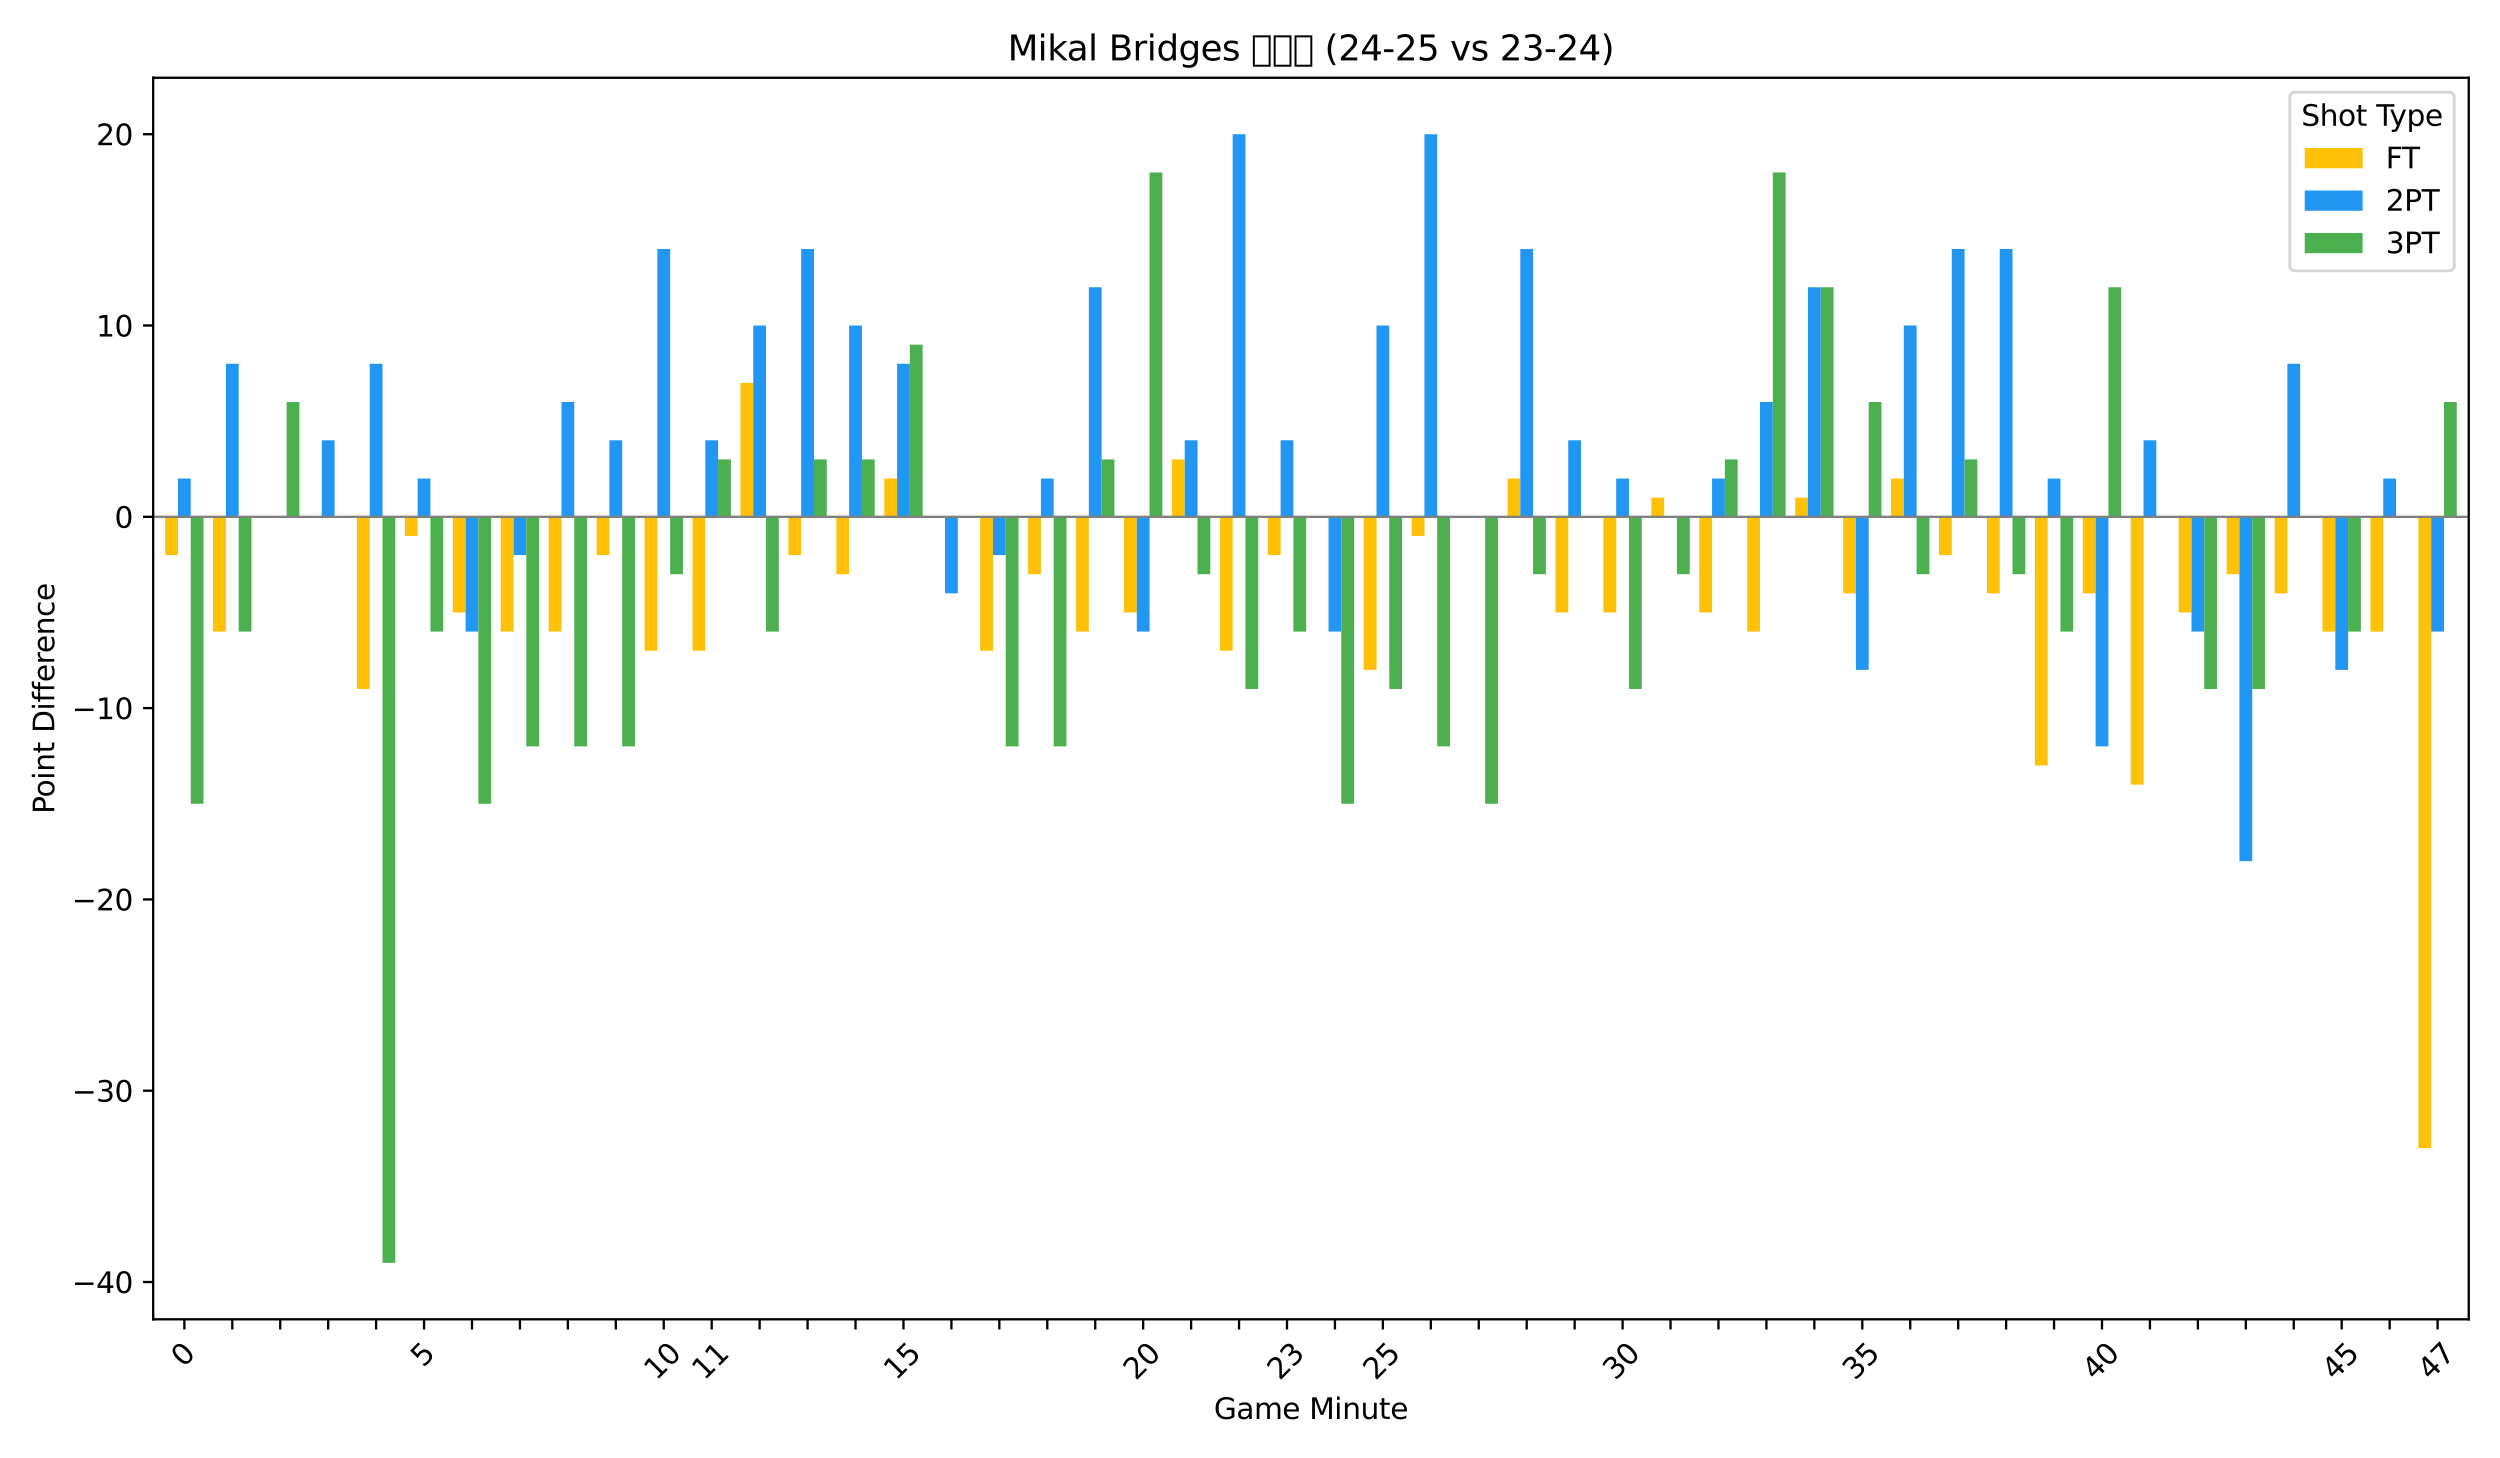 <?xml version="1.0" encoding="utf-8" standalone="no"?>
<!DOCTYPE svg PUBLIC "-//W3C//DTD SVG 1.1//EN"
  "http://www.w3.org/Graphics/SVG/1.1/DTD/svg11.dtd">
<svg xmlns:xlink="http://www.w3.org/1999/xlink" width="864pt" height="504pt" viewBox="0 0 864 504" xmlns="http://www.w3.org/2000/svg" version="1.1">
 <defs>
  <style type="text/css">*{stroke-linejoin: round; stroke-linecap: butt}</style>
 </defs>
 <g id="figure_1">
  <g id="patch_1">
   <path d="M 0 504 
L 864 504 
L 864 0 
L 0 0 
z
" style="fill: #ffffff"/>
  </g>
  <g id="axes_1">
   <g id="patch_2">
    <path d="M 52.94 455.956 
L 853.2 455.956 
L 853.2 26.88 
L 52.94 26.88 
z
" style="fill: #ffffff"/>
   </g>
   <g id="patch_3">
    <path d="M 57.082 178.61 
L 61.5 178.61 
L 61.5 191.833 
L 57.082 191.833 
z
" clip-path="url(#pa7139ef6fd)" style="fill: #ffc107"/>
   </g>
   <g id="patch_4">
    <path d="M 73.651 178.61 
L 78.069 178.61 
L 78.069 218.278 
L 73.651 218.278 
z
" clip-path="url(#pa7139ef6fd)" style="fill: #ffc107"/>
   </g>
   <g id="patch_5">
    <path d="M 90.219 178.61 
L 94.637 178.61 
L 94.637 178.61 
L 90.219 178.61 
z
" clip-path="url(#pa7139ef6fd)" style="fill: #ffc107"/>
   </g>
   <g id="patch_6">
    <path d="M 106.788 178.61 
L 111.206 178.61 
L 111.206 178.61 
L 106.788 178.61 
z
" clip-path="url(#pa7139ef6fd)" style="fill: #ffc107"/>
   </g>
   <g id="patch_7">
    <path d="M 123.356 178.61 
L 127.775 178.61 
L 127.775 238.112 
L 123.356 238.112 
z
" clip-path="url(#pa7139ef6fd)" style="fill: #ffc107"/>
   </g>
   <g id="patch_8">
    <path d="M 139.925 178.61 
L 144.343 178.61 
L 144.343 185.221 
L 139.925 185.221 
z
" clip-path="url(#pa7139ef6fd)" style="fill: #ffc107"/>
   </g>
   <g id="patch_9">
    <path d="M 156.493 178.61 
L 160.912 178.61 
L 160.912 211.667 
L 156.493 211.667 
z
" clip-path="url(#pa7139ef6fd)" style="fill: #ffc107"/>
   </g>
   <g id="patch_10">
    <path d="M 173.062 178.61 
L 177.48 178.61 
L 177.48 218.278 
L 173.062 218.278 
z
" clip-path="url(#pa7139ef6fd)" style="fill: #ffc107"/>
   </g>
   <g id="patch_11">
    <path d="M 189.63 178.61 
L 194.049 178.61 
L 194.049 218.278 
L 189.63 218.278 
z
" clip-path="url(#pa7139ef6fd)" style="fill: #ffc107"/>
   </g>
   <g id="patch_12">
    <path d="M 206.199 178.61 
L 210.617 178.61 
L 210.617 191.833 
L 206.199 191.833 
z
" clip-path="url(#pa7139ef6fd)" style="fill: #ffc107"/>
   </g>
   <g id="patch_13">
    <path d="M 222.767 178.61 
L 227.186 178.61 
L 227.186 224.889 
L 222.767 224.889 
z
" clip-path="url(#pa7139ef6fd)" style="fill: #ffc107"/>
   </g>
   <g id="patch_14">
    <path d="M 239.336 178.61 
L 243.754 178.61 
L 243.754 224.889 
L 239.336 224.889 
z
" clip-path="url(#pa7139ef6fd)" style="fill: #ffc107"/>
   </g>
   <g id="patch_15">
    <path d="M 255.904 178.61 
L 260.323 178.61 
L 260.323 132.331 
L 255.904 132.331 
z
" clip-path="url(#pa7139ef6fd)" style="fill: #ffc107"/>
   </g>
   <g id="patch_16">
    <path d="M 272.473 178.61 
L 276.891 178.61 
L 276.891 191.833 
L 272.473 191.833 
z
" clip-path="url(#pa7139ef6fd)" style="fill: #ffc107"/>
   </g>
   <g id="patch_17">
    <path d="M 289.042 178.61 
L 293.46 178.61 
L 293.46 198.444 
L 289.042 198.444 
z
" clip-path="url(#pa7139ef6fd)" style="fill: #ffc107"/>
   </g>
   <g id="patch_18">
    <path d="M 305.61 178.61 
L 310.028 178.61 
L 310.028 165.387 
L 305.61 165.387 
z
" clip-path="url(#pa7139ef6fd)" style="fill: #ffc107"/>
   </g>
   <g id="patch_19">
    <path d="M 322.179 178.61 
L 326.597 178.61 
L 326.597 178.61 
L 322.179 178.61 
z
" clip-path="url(#pa7139ef6fd)" style="fill: #ffc107"/>
   </g>
   <g id="patch_20">
    <path d="M 338.747 178.61 
L 343.165 178.61 
L 343.165 224.889 
L 338.747 224.889 
z
" clip-path="url(#pa7139ef6fd)" style="fill: #ffc107"/>
   </g>
   <g id="patch_21">
    <path d="M 355.316 178.61 
L 359.734 178.61 
L 359.734 198.444 
L 355.316 198.444 
z
" clip-path="url(#pa7139ef6fd)" style="fill: #ffc107"/>
   </g>
   <g id="patch_22">
    <path d="M 371.884 178.61 
L 376.302 178.61 
L 376.302 218.278 
L 371.884 218.278 
z
" clip-path="url(#pa7139ef6fd)" style="fill: #ffc107"/>
   </g>
   <g id="patch_23">
    <path d="M 388.453 178.61 
L 392.871 178.61 
L 392.871 211.667 
L 388.453 211.667 
z
" clip-path="url(#pa7139ef6fd)" style="fill: #ffc107"/>
   </g>
   <g id="patch_24">
    <path d="M 405.021 178.61 
L 409.44 178.61 
L 409.44 158.776 
L 405.021 158.776 
z
" clip-path="url(#pa7139ef6fd)" style="fill: #ffc107"/>
   </g>
   <g id="patch_25">
    <path d="M 421.59 178.61 
L 426.008 178.61 
L 426.008 224.889 
L 421.59 224.889 
z
" clip-path="url(#pa7139ef6fd)" style="fill: #ffc107"/>
   </g>
   <g id="patch_26">
    <path d="M 438.158 178.61 
L 442.577 178.61 
L 442.577 191.833 
L 438.158 191.833 
z
" clip-path="url(#pa7139ef6fd)" style="fill: #ffc107"/>
   </g>
   <g id="patch_27">
    <path d="M 454.727 178.61 
L 459.145 178.61 
L 459.145 178.61 
L 454.727 178.61 
z
" clip-path="url(#pa7139ef6fd)" style="fill: #ffc107"/>
   </g>
   <g id="patch_28">
    <path d="M 471.295 178.61 
L 475.714 178.61 
L 475.714 231.501 
L 471.295 231.501 
z
" clip-path="url(#pa7139ef6fd)" style="fill: #ffc107"/>
   </g>
   <g id="patch_29">
    <path d="M 487.864 178.61 
L 492.282 178.61 
L 492.282 185.221 
L 487.864 185.221 
z
" clip-path="url(#pa7139ef6fd)" style="fill: #ffc107"/>
   </g>
   <g id="patch_30">
    <path d="M 504.432 178.61 
L 508.851 178.61 
L 508.851 178.61 
L 504.432 178.61 
z
" clip-path="url(#pa7139ef6fd)" style="fill: #ffc107"/>
   </g>
   <g id="patch_31">
    <path d="M 521.001 178.61 
L 525.419 178.61 
L 525.419 165.387 
L 521.001 165.387 
z
" clip-path="url(#pa7139ef6fd)" style="fill: #ffc107"/>
   </g>
   <g id="patch_32">
    <path d="M 537.57 178.61 
L 541.988 178.61 
L 541.988 211.667 
L 537.57 211.667 
z
" clip-path="url(#pa7139ef6fd)" style="fill: #ffc107"/>
   </g>
   <g id="patch_33">
    <path d="M 554.138 178.61 
L 558.556 178.61 
L 558.556 211.667 
L 554.138 211.667 
z
" clip-path="url(#pa7139ef6fd)" style="fill: #ffc107"/>
   </g>
   <g id="patch_34">
    <path d="M 570.707 178.61 
L 575.125 178.61 
L 575.125 171.999 
L 570.707 171.999 
z
" clip-path="url(#pa7139ef6fd)" style="fill: #ffc107"/>
   </g>
   <g id="patch_35">
    <path d="M 587.275 178.61 
L 591.693 178.61 
L 591.693 211.667 
L 587.275 211.667 
z
" clip-path="url(#pa7139ef6fd)" style="fill: #ffc107"/>
   </g>
   <g id="patch_36">
    <path d="M 603.844 178.61 
L 608.262 178.61 
L 608.262 218.278 
L 603.844 218.278 
z
" clip-path="url(#pa7139ef6fd)" style="fill: #ffc107"/>
   </g>
   <g id="patch_37">
    <path d="M 620.412 178.61 
L 624.83 178.61 
L 624.83 171.999 
L 620.412 171.999 
z
" clip-path="url(#pa7139ef6fd)" style="fill: #ffc107"/>
   </g>
   <g id="patch_38">
    <path d="M 636.981 178.61 
L 641.399 178.61 
L 641.399 205.055 
L 636.981 205.055 
z
" clip-path="url(#pa7139ef6fd)" style="fill: #ffc107"/>
   </g>
   <g id="patch_39">
    <path d="M 653.549 178.61 
L 657.967 178.61 
L 657.967 165.387 
L 653.549 165.387 
z
" clip-path="url(#pa7139ef6fd)" style="fill: #ffc107"/>
   </g>
   <g id="patch_40">
    <path d="M 670.118 178.61 
L 674.536 178.61 
L 674.536 191.833 
L 670.118 191.833 
z
" clip-path="url(#pa7139ef6fd)" style="fill: #ffc107"/>
   </g>
   <g id="patch_41">
    <path d="M 686.686 178.61 
L 691.105 178.61 
L 691.105 205.055 
L 686.686 205.055 
z
" clip-path="url(#pa7139ef6fd)" style="fill: #ffc107"/>
   </g>
   <g id="patch_42">
    <path d="M 703.255 178.61 
L 707.673 178.61 
L 707.673 264.557 
L 703.255 264.557 
z
" clip-path="url(#pa7139ef6fd)" style="fill: #ffc107"/>
   </g>
   <g id="patch_43">
    <path d="M 719.823 178.61 
L 724.242 178.61 
L 724.242 205.055 
L 719.823 205.055 
z
" clip-path="url(#pa7139ef6fd)" style="fill: #ffc107"/>
   </g>
   <g id="patch_44">
    <path d="M 736.392 178.61 
L 740.81 178.61 
L 740.81 271.169 
L 736.392 271.169 
z
" clip-path="url(#pa7139ef6fd)" style="fill: #ffc107"/>
   </g>
   <g id="patch_45">
    <path d="M 752.96 178.61 
L 757.379 178.61 
L 757.379 211.667 
L 752.96 211.667 
z
" clip-path="url(#pa7139ef6fd)" style="fill: #ffc107"/>
   </g>
   <g id="patch_46">
    <path d="M 769.529 178.61 
L 773.947 178.61 
L 773.947 198.444 
L 769.529 198.444 
z
" clip-path="url(#pa7139ef6fd)" style="fill: #ffc107"/>
   </g>
   <g id="patch_47">
    <path d="M 786.097 178.61 
L 790.516 178.61 
L 790.516 205.055 
L 786.097 205.055 
z
" clip-path="url(#pa7139ef6fd)" style="fill: #ffc107"/>
   </g>
   <g id="patch_48">
    <path d="M 802.666 178.61 
L 807.084 178.61 
L 807.084 218.278 
L 802.666 218.278 
z
" clip-path="url(#pa7139ef6fd)" style="fill: #ffc107"/>
   </g>
   <g id="patch_49">
    <path d="M 819.235 178.61 
L 823.653 178.61 
L 823.653 218.278 
L 819.235 218.278 
z
" clip-path="url(#pa7139ef6fd)" style="fill: #ffc107"/>
   </g>
   <g id="patch_50">
    <path d="M 835.803 178.61 
L 840.221 178.61 
L 840.221 396.784 
L 835.803 396.784 
z
" clip-path="url(#pa7139ef6fd)" style="fill: #ffc107"/>
   </g>
   <g id="patch_51">
    <path d="M 61.5 178.61 
L 65.919 178.61 
L 65.919 165.387 
L 61.5 165.387 
z
" clip-path="url(#pa7139ef6fd)" style="fill: #2196f3"/>
   </g>
   <g id="patch_52">
    <path d="M 78.069 178.61 
L 82.487 178.61 
L 82.487 125.719 
L 78.069 125.719 
z
" clip-path="url(#pa7139ef6fd)" style="fill: #2196f3"/>
   </g>
   <g id="patch_53">
    <path d="M 94.637 178.61 
L 99.056 178.61 
L 99.056 178.61 
L 94.637 178.61 
z
" clip-path="url(#pa7139ef6fd)" style="fill: #2196f3"/>
   </g>
   <g id="patch_54">
    <path d="M 111.206 178.61 
L 115.624 178.61 
L 115.624 152.165 
L 111.206 152.165 
z
" clip-path="url(#pa7139ef6fd)" style="fill: #2196f3"/>
   </g>
   <g id="patch_55">
    <path d="M 127.775 178.61 
L 132.193 178.61 
L 132.193 125.719 
L 127.775 125.719 
z
" clip-path="url(#pa7139ef6fd)" style="fill: #2196f3"/>
   </g>
   <g id="patch_56">
    <path d="M 144.343 178.61 
L 148.761 178.61 
L 148.761 165.387 
L 144.343 165.387 
z
" clip-path="url(#pa7139ef6fd)" style="fill: #2196f3"/>
   </g>
   <g id="patch_57">
    <path d="M 160.912 178.61 
L 165.33 178.61 
L 165.33 218.278 
L 160.912 218.278 
z
" clip-path="url(#pa7139ef6fd)" style="fill: #2196f3"/>
   </g>
   <g id="patch_58">
    <path d="M 177.48 178.61 
L 181.898 178.61 
L 181.898 191.833 
L 177.48 191.833 
z
" clip-path="url(#pa7139ef6fd)" style="fill: #2196f3"/>
   </g>
   <g id="patch_59">
    <path d="M 194.049 178.61 
L 198.467 178.61 
L 198.467 138.942 
L 194.049 138.942 
z
" clip-path="url(#pa7139ef6fd)" style="fill: #2196f3"/>
   </g>
   <g id="patch_60">
    <path d="M 210.617 178.61 
L 215.035 178.61 
L 215.035 152.165 
L 210.617 152.165 
z
" clip-path="url(#pa7139ef6fd)" style="fill: #2196f3"/>
   </g>
   <g id="patch_61">
    <path d="M 227.186 178.61 
L 231.604 178.61 
L 231.604 86.051 
L 227.186 86.051 
z
" clip-path="url(#pa7139ef6fd)" style="fill: #2196f3"/>
   </g>
   <g id="patch_62">
    <path d="M 243.754 178.61 
L 248.173 178.61 
L 248.173 152.165 
L 243.754 152.165 
z
" clip-path="url(#pa7139ef6fd)" style="fill: #2196f3"/>
   </g>
   <g id="patch_63">
    <path d="M 260.323 178.61 
L 264.741 178.61 
L 264.741 112.497 
L 260.323 112.497 
z
" clip-path="url(#pa7139ef6fd)" style="fill: #2196f3"/>
   </g>
   <g id="patch_64">
    <path d="M 276.891 178.61 
L 281.31 178.61 
L 281.31 86.051 
L 276.891 86.051 
z
" clip-path="url(#pa7139ef6fd)" style="fill: #2196f3"/>
   </g>
   <g id="patch_65">
    <path d="M 293.46 178.61 
L 297.878 178.61 
L 297.878 112.497 
L 293.46 112.497 
z
" clip-path="url(#pa7139ef6fd)" style="fill: #2196f3"/>
   </g>
   <g id="patch_66">
    <path d="M 310.028 178.61 
L 314.447 178.61 
L 314.447 125.719 
L 310.028 125.719 
z
" clip-path="url(#pa7139ef6fd)" style="fill: #2196f3"/>
   </g>
   <g id="patch_67">
    <path d="M 326.597 178.61 
L 331.015 178.61 
L 331.015 205.055 
L 326.597 205.055 
z
" clip-path="url(#pa7139ef6fd)" style="fill: #2196f3"/>
   </g>
   <g id="patch_68">
    <path d="M 343.165 178.61 
L 347.584 178.61 
L 347.584 191.833 
L 343.165 191.833 
z
" clip-path="url(#pa7139ef6fd)" style="fill: #2196f3"/>
   </g>
   <g id="patch_69">
    <path d="M 359.734 178.61 
L 364.152 178.61 
L 364.152 165.387 
L 359.734 165.387 
z
" clip-path="url(#pa7139ef6fd)" style="fill: #2196f3"/>
   </g>
   <g id="patch_70">
    <path d="M 376.302 178.61 
L 380.721 178.61 
L 380.721 99.274 
L 376.302 99.274 
z
" clip-path="url(#pa7139ef6fd)" style="fill: #2196f3"/>
   </g>
   <g id="patch_71">
    <path d="M 392.871 178.61 
L 397.289 178.61 
L 397.289 218.278 
L 392.871 218.278 
z
" clip-path="url(#pa7139ef6fd)" style="fill: #2196f3"/>
   </g>
   <g id="patch_72">
    <path d="M 409.44 178.61 
L 413.858 178.61 
L 413.858 152.165 
L 409.44 152.165 
z
" clip-path="url(#pa7139ef6fd)" style="fill: #2196f3"/>
   </g>
   <g id="patch_73">
    <path d="M 426.008 178.61 
L 430.426 178.61 
L 430.426 46.383 
L 426.008 46.383 
z
" clip-path="url(#pa7139ef6fd)" style="fill: #2196f3"/>
   </g>
   <g id="patch_74">
    <path d="M 442.577 178.61 
L 446.995 178.61 
L 446.995 152.165 
L 442.577 152.165 
z
" clip-path="url(#pa7139ef6fd)" style="fill: #2196f3"/>
   </g>
   <g id="patch_75">
    <path d="M 459.145 178.61 
L 463.563 178.61 
L 463.563 218.278 
L 459.145 218.278 
z
" clip-path="url(#pa7139ef6fd)" style="fill: #2196f3"/>
   </g>
   <g id="patch_76">
    <path d="M 475.714 178.61 
L 480.132 178.61 
L 480.132 112.497 
L 475.714 112.497 
z
" clip-path="url(#pa7139ef6fd)" style="fill: #2196f3"/>
   </g>
   <g id="patch_77">
    <path d="M 492.282 178.61 
L 496.7 178.61 
L 496.7 46.383 
L 492.282 46.383 
z
" clip-path="url(#pa7139ef6fd)" style="fill: #2196f3"/>
   </g>
   <g id="patch_78">
    <path d="M 508.851 178.61 
L 513.269 178.61 
L 513.269 178.61 
L 508.851 178.61 
z
" clip-path="url(#pa7139ef6fd)" style="fill: #2196f3"/>
   </g>
   <g id="patch_79">
    <path d="M 525.419 178.61 
L 529.838 178.61 
L 529.838 86.051 
L 525.419 86.051 
z
" clip-path="url(#pa7139ef6fd)" style="fill: #2196f3"/>
   </g>
   <g id="patch_80">
    <path d="M 541.988 178.61 
L 546.406 178.61 
L 546.406 152.165 
L 541.988 152.165 
z
" clip-path="url(#pa7139ef6fd)" style="fill: #2196f3"/>
   </g>
   <g id="patch_81">
    <path d="M 558.556 178.61 
L 562.975 178.61 
L 562.975 165.387 
L 558.556 165.387 
z
" clip-path="url(#pa7139ef6fd)" style="fill: #2196f3"/>
   </g>
   <g id="patch_82">
    <path d="M 575.125 178.61 
L 579.543 178.61 
L 579.543 178.61 
L 575.125 178.61 
z
" clip-path="url(#pa7139ef6fd)" style="fill: #2196f3"/>
   </g>
   <g id="patch_83">
    <path d="M 591.693 178.61 
L 596.112 178.61 
L 596.112 165.387 
L 591.693 165.387 
z
" clip-path="url(#pa7139ef6fd)" style="fill: #2196f3"/>
   </g>
   <g id="patch_84">
    <path d="M 608.262 178.61 
L 612.68 178.61 
L 612.68 138.942 
L 608.262 138.942 
z
" clip-path="url(#pa7139ef6fd)" style="fill: #2196f3"/>
   </g>
   <g id="patch_85">
    <path d="M 624.83 178.61 
L 629.249 178.61 
L 629.249 99.274 
L 624.83 99.274 
z
" clip-path="url(#pa7139ef6fd)" style="fill: #2196f3"/>
   </g>
   <g id="patch_86">
    <path d="M 641.399 178.61 
L 645.817 178.61 
L 645.817 231.501 
L 641.399 231.501 
z
" clip-path="url(#pa7139ef6fd)" style="fill: #2196f3"/>
   </g>
   <g id="patch_87">
    <path d="M 657.967 178.61 
L 662.386 178.61 
L 662.386 112.497 
L 657.967 112.497 
z
" clip-path="url(#pa7139ef6fd)" style="fill: #2196f3"/>
   </g>
   <g id="patch_88">
    <path d="M 674.536 178.61 
L 678.954 178.61 
L 678.954 86.051 
L 674.536 86.051 
z
" clip-path="url(#pa7139ef6fd)" style="fill: #2196f3"/>
   </g>
   <g id="patch_89">
    <path d="M 691.105 178.61 
L 695.523 178.61 
L 695.523 86.051 
L 691.105 86.051 
z
" clip-path="url(#pa7139ef6fd)" style="fill: #2196f3"/>
   </g>
   <g id="patch_90">
    <path d="M 707.673 178.61 
L 712.091 178.61 
L 712.091 165.387 
L 707.673 165.387 
z
" clip-path="url(#pa7139ef6fd)" style="fill: #2196f3"/>
   </g>
   <g id="patch_91">
    <path d="M 724.242 178.61 
L 728.66 178.61 
L 728.66 257.946 
L 724.242 257.946 
z
" clip-path="url(#pa7139ef6fd)" style="fill: #2196f3"/>
   </g>
   <g id="patch_92">
    <path d="M 740.81 178.61 
L 745.228 178.61 
L 745.228 152.165 
L 740.81 152.165 
z
" clip-path="url(#pa7139ef6fd)" style="fill: #2196f3"/>
   </g>
   <g id="patch_93">
    <path d="M 757.379 178.61 
L 761.797 178.61 
L 761.797 218.278 
L 757.379 218.278 
z
" clip-path="url(#pa7139ef6fd)" style="fill: #2196f3"/>
   </g>
   <g id="patch_94">
    <path d="M 773.947 178.61 
L 778.365 178.61 
L 778.365 297.614 
L 773.947 297.614 
z
" clip-path="url(#pa7139ef6fd)" style="fill: #2196f3"/>
   </g>
   <g id="patch_95">
    <path d="M 790.516 178.61 
L 794.934 178.61 
L 794.934 125.719 
L 790.516 125.719 
z
" clip-path="url(#pa7139ef6fd)" style="fill: #2196f3"/>
   </g>
   <g id="patch_96">
    <path d="M 807.084 178.61 
L 811.503 178.61 
L 811.503 231.501 
L 807.084 231.501 
z
" clip-path="url(#pa7139ef6fd)" style="fill: #2196f3"/>
   </g>
   <g id="patch_97">
    <path d="M 823.653 178.61 
L 828.071 178.61 
L 828.071 165.387 
L 823.653 165.387 
z
" clip-path="url(#pa7139ef6fd)" style="fill: #2196f3"/>
   </g>
   <g id="patch_98">
    <path d="M 840.221 178.61 
L 844.64 178.61 
L 844.64 218.278 
L 840.221 218.278 
z
" clip-path="url(#pa7139ef6fd)" style="fill: #2196f3"/>
   </g>
   <g id="patch_99">
    <path d="M 65.919 178.61 
L 70.337 178.61 
L 70.337 277.78 
L 65.919 277.78 
z
" clip-path="url(#pa7139ef6fd)" style="fill: #4caf50"/>
   </g>
   <g id="patch_100">
    <path d="M 82.487 178.61 
L 86.905 178.61 
L 86.905 218.278 
L 82.487 218.278 
z
" clip-path="url(#pa7139ef6fd)" style="fill: #4caf50"/>
   </g>
   <g id="patch_101">
    <path d="M 99.056 178.61 
L 103.474 178.61 
L 103.474 138.942 
L 99.056 138.942 
z
" clip-path="url(#pa7139ef6fd)" style="fill: #4caf50"/>
   </g>
   <g id="patch_102">
    <path d="M 115.624 178.61 
L 120.043 178.61 
L 120.043 178.61 
L 115.624 178.61 
z
" clip-path="url(#pa7139ef6fd)" style="fill: #4caf50"/>
   </g>
   <g id="patch_103">
    <path d="M 132.193 178.61 
L 136.611 178.61 
L 136.611 436.452 
L 132.193 436.452 
z
" clip-path="url(#pa7139ef6fd)" style="fill: #4caf50"/>
   </g>
   <g id="patch_104">
    <path d="M 148.761 178.61 
L 153.18 178.61 
L 153.18 218.278 
L 148.761 218.278 
z
" clip-path="url(#pa7139ef6fd)" style="fill: #4caf50"/>
   </g>
   <g id="patch_105">
    <path d="M 165.33 178.61 
L 169.748 178.61 
L 169.748 277.78 
L 165.33 277.78 
z
" clip-path="url(#pa7139ef6fd)" style="fill: #4caf50"/>
   </g>
   <g id="patch_106">
    <path d="M 181.898 178.61 
L 186.317 178.61 
L 186.317 257.946 
L 181.898 257.946 
z
" clip-path="url(#pa7139ef6fd)" style="fill: #4caf50"/>
   </g>
   <g id="patch_107">
    <path d="M 198.467 178.61 
L 202.885 178.61 
L 202.885 257.946 
L 198.467 257.946 
z
" clip-path="url(#pa7139ef6fd)" style="fill: #4caf50"/>
   </g>
   <g id="patch_108">
    <path d="M 215.035 178.61 
L 219.454 178.61 
L 219.454 257.946 
L 215.035 257.946 
z
" clip-path="url(#pa7139ef6fd)" style="fill: #4caf50"/>
   </g>
   <g id="patch_109">
    <path d="M 231.604 178.61 
L 236.022 178.61 
L 236.022 198.444 
L 231.604 198.444 
z
" clip-path="url(#pa7139ef6fd)" style="fill: #4caf50"/>
   </g>
   <g id="patch_110">
    <path d="M 248.173 178.61 
L 252.591 178.61 
L 252.591 158.776 
L 248.173 158.776 
z
" clip-path="url(#pa7139ef6fd)" style="fill: #4caf50"/>
   </g>
   <g id="patch_111">
    <path d="M 264.741 178.61 
L 269.159 178.61 
L 269.159 218.278 
L 264.741 218.278 
z
" clip-path="url(#pa7139ef6fd)" style="fill: #4caf50"/>
   </g>
   <g id="patch_112">
    <path d="M 281.31 178.61 
L 285.728 178.61 
L 285.728 158.776 
L 281.31 158.776 
z
" clip-path="url(#pa7139ef6fd)" style="fill: #4caf50"/>
   </g>
   <g id="patch_113">
    <path d="M 297.878 178.61 
L 302.296 178.61 
L 302.296 158.776 
L 297.878 158.776 
z
" clip-path="url(#pa7139ef6fd)" style="fill: #4caf50"/>
   </g>
   <g id="patch_114">
    <path d="M 314.447 178.61 
L 318.865 178.61 
L 318.865 119.108 
L 314.447 119.108 
z
" clip-path="url(#pa7139ef6fd)" style="fill: #4caf50"/>
   </g>
   <g id="patch_115">
    <path d="M 331.015 178.61 
L 335.433 178.61 
L 335.433 178.61 
L 331.015 178.61 
z
" clip-path="url(#pa7139ef6fd)" style="fill: #4caf50"/>
   </g>
   <g id="patch_116">
    <path d="M 347.584 178.61 
L 352.002 178.61 
L 352.002 257.946 
L 347.584 257.946 
z
" clip-path="url(#pa7139ef6fd)" style="fill: #4caf50"/>
   </g>
   <g id="patch_117">
    <path d="M 364.152 178.61 
L 368.57 178.61 
L 368.57 257.946 
L 364.152 257.946 
z
" clip-path="url(#pa7139ef6fd)" style="fill: #4caf50"/>
   </g>
   <g id="patch_118">
    <path d="M 380.721 178.61 
L 385.139 178.61 
L 385.139 158.776 
L 380.721 158.776 
z
" clip-path="url(#pa7139ef6fd)" style="fill: #4caf50"/>
   </g>
   <g id="patch_119">
    <path d="M 397.289 178.61 
L 401.708 178.61 
L 401.708 59.606 
L 397.289 59.606 
z
" clip-path="url(#pa7139ef6fd)" style="fill: #4caf50"/>
   </g>
   <g id="patch_120">
    <path d="M 413.858 178.61 
L 418.276 178.61 
L 418.276 198.444 
L 413.858 198.444 
z
" clip-path="url(#pa7139ef6fd)" style="fill: #4caf50"/>
   </g>
   <g id="patch_121">
    <path d="M 430.426 178.61 
L 434.845 178.61 
L 434.845 238.112 
L 430.426 238.112 
z
" clip-path="url(#pa7139ef6fd)" style="fill: #4caf50"/>
   </g>
   <g id="patch_122">
    <path d="M 446.995 178.61 
L 451.413 178.61 
L 451.413 218.278 
L 446.995 218.278 
z
" clip-path="url(#pa7139ef6fd)" style="fill: #4caf50"/>
   </g>
   <g id="patch_123">
    <path d="M 463.563 178.61 
L 467.982 178.61 
L 467.982 277.78 
L 463.563 277.78 
z
" clip-path="url(#pa7139ef6fd)" style="fill: #4caf50"/>
   </g>
   <g id="patch_124">
    <path d="M 480.132 178.61 
L 484.55 178.61 
L 484.55 238.112 
L 480.132 238.112 
z
" clip-path="url(#pa7139ef6fd)" style="fill: #4caf50"/>
   </g>
   <g id="patch_125">
    <path d="M 496.7 178.61 
L 501.119 178.61 
L 501.119 257.946 
L 496.7 257.946 
z
" clip-path="url(#pa7139ef6fd)" style="fill: #4caf50"/>
   </g>
   <g id="patch_126">
    <path d="M 513.269 178.61 
L 517.687 178.61 
L 517.687 277.78 
L 513.269 277.78 
z
" clip-path="url(#pa7139ef6fd)" style="fill: #4caf50"/>
   </g>
   <g id="patch_127">
    <path d="M 529.838 178.61 
L 534.256 178.61 
L 534.256 198.444 
L 529.838 198.444 
z
" clip-path="url(#pa7139ef6fd)" style="fill: #4caf50"/>
   </g>
   <g id="patch_128">
    <path d="M 546.406 178.61 
L 550.824 178.61 
L 550.824 178.61 
L 546.406 178.61 
z
" clip-path="url(#pa7139ef6fd)" style="fill: #4caf50"/>
   </g>
   <g id="patch_129">
    <path d="M 562.975 178.61 
L 567.393 178.61 
L 567.393 238.112 
L 562.975 238.112 
z
" clip-path="url(#pa7139ef6fd)" style="fill: #4caf50"/>
   </g>
   <g id="patch_130">
    <path d="M 579.543 178.61 
L 583.961 178.61 
L 583.961 198.444 
L 579.543 198.444 
z
" clip-path="url(#pa7139ef6fd)" style="fill: #4caf50"/>
   </g>
   <g id="patch_131">
    <path d="M 596.112 178.61 
L 600.53 178.61 
L 600.53 158.776 
L 596.112 158.776 
z
" clip-path="url(#pa7139ef6fd)" style="fill: #4caf50"/>
   </g>
   <g id="patch_132">
    <path d="M 612.68 178.61 
L 617.098 178.61 
L 617.098 59.606 
L 612.68 59.606 
z
" clip-path="url(#pa7139ef6fd)" style="fill: #4caf50"/>
   </g>
   <g id="patch_133">
    <path d="M 629.249 178.61 
L 633.667 178.61 
L 633.667 99.274 
L 629.249 99.274 
z
" clip-path="url(#pa7139ef6fd)" style="fill: #4caf50"/>
   </g>
   <g id="patch_134">
    <path d="M 645.817 178.61 
L 650.236 178.61 
L 650.236 138.942 
L 645.817 138.942 
z
" clip-path="url(#pa7139ef6fd)" style="fill: #4caf50"/>
   </g>
   <g id="patch_135">
    <path d="M 662.386 178.61 
L 666.804 178.61 
L 666.804 198.444 
L 662.386 198.444 
z
" clip-path="url(#pa7139ef6fd)" style="fill: #4caf50"/>
   </g>
   <g id="patch_136">
    <path d="M 678.954 178.61 
L 683.373 178.61 
L 683.373 158.776 
L 678.954 158.776 
z
" clip-path="url(#pa7139ef6fd)" style="fill: #4caf50"/>
   </g>
   <g id="patch_137">
    <path d="M 695.523 178.61 
L 699.941 178.61 
L 699.941 198.444 
L 695.523 198.444 
z
" clip-path="url(#pa7139ef6fd)" style="fill: #4caf50"/>
   </g>
   <g id="patch_138">
    <path d="M 712.091 178.61 
L 716.51 178.61 
L 716.51 218.278 
L 712.091 218.278 
z
" clip-path="url(#pa7139ef6fd)" style="fill: #4caf50"/>
   </g>
   <g id="patch_139">
    <path d="M 728.66 178.61 
L 733.078 178.61 
L 733.078 99.274 
L 728.66 99.274 
z
" clip-path="url(#pa7139ef6fd)" style="fill: #4caf50"/>
   </g>
   <g id="patch_140">
    <path d="M 745.228 178.61 
L 749.647 178.61 
L 749.647 178.61 
L 745.228 178.61 
z
" clip-path="url(#pa7139ef6fd)" style="fill: #4caf50"/>
   </g>
   <g id="patch_141">
    <path d="M 761.797 178.61 
L 766.215 178.61 
L 766.215 238.112 
L 761.797 238.112 
z
" clip-path="url(#pa7139ef6fd)" style="fill: #4caf50"/>
   </g>
   <g id="patch_142">
    <path d="M 778.365 178.61 
L 782.784 178.61 
L 782.784 238.112 
L 778.365 238.112 
z
" clip-path="url(#pa7139ef6fd)" style="fill: #4caf50"/>
   </g>
   <g id="patch_143">
    <path d="M 794.934 178.61 
L 799.352 178.61 
L 799.352 178.61 
L 794.934 178.61 
z
" clip-path="url(#pa7139ef6fd)" style="fill: #4caf50"/>
   </g>
   <g id="patch_144">
    <path d="M 811.503 178.61 
L 815.921 178.61 
L 815.921 218.278 
L 811.503 218.278 
z
" clip-path="url(#pa7139ef6fd)" style="fill: #4caf50"/>
   </g>
   <g id="patch_145">
    <path d="M 828.071 178.61 
L 832.489 178.61 
L 832.489 178.61 
L 828.071 178.61 
z
" clip-path="url(#pa7139ef6fd)" style="fill: #4caf50"/>
   </g>
   <g id="patch_146">
    <path d="M 844.64 178.61 
L 849.058 178.61 
L 849.058 138.942 
L 844.64 138.942 
z
" clip-path="url(#pa7139ef6fd)" style="fill: #4caf50"/>
   </g>
   <g id="matplotlib.axis_1">
    <g id="xtick_1">
     <g id="line2d_1">
      <defs>
       <path id="m1271620ae0" d="M 0 0 
L 0 3.5 
" style="stroke: #000000; stroke-width: 0.8"/>
      </defs>
      <g>
       <use xlink:href="#m1271620ae0" x="63.71" y="455.956" style="stroke: #000000; stroke-width: 0.8"/>
      </g>
     </g>
     <g id="text_1">
      <!-- 0 -->
      <g transform="translate(63.411 472.827) rotate(-45) scale(0.1 -0.1)">
       <defs>
        <path id="DejaVuSans-30" d="M 2034 4250 
Q 1547 4250 1301 3770 
Q 1056 3291 1056 2328 
Q 1056 1369 1301 889 
Q 1547 409 2034 409 
Q 2525 409 2770 889 
Q 3016 1369 3016 2328 
Q 3016 3291 2770 3770 
Q 2525 4250 2034 4250 
z
M 2034 4750 
Q 2819 4750 3233 4129 
Q 3647 3509 3647 2328 
Q 3647 1150 3233 529 
Q 2819 -91 2034 -91 
Q 1250 -91 836 529 
Q 422 1150 422 2328 
Q 422 3509 836 4129 
Q 1250 4750 2034 4750 
z
" transform="scale(0.016)"/>
       </defs>
       <use xlink:href="#DejaVuSans-30"/>
      </g>
     </g>
    </g>
    <g id="xtick_2">
     <g id="line2d_2">
      <g>
       <use xlink:href="#m1271620ae0" x="80.278" y="455.956" style="stroke: #000000; stroke-width: 0.8"/>
      </g>
     </g>
    </g>
    <g id="xtick_3">
     <g id="line2d_3">
      <g>
       <use xlink:href="#m1271620ae0" x="96.847" y="455.956" style="stroke: #000000; stroke-width: 0.8"/>
      </g>
     </g>
    </g>
    <g id="xtick_4">
     <g id="line2d_4">
      <g>
       <use xlink:href="#m1271620ae0" x="113.415" y="455.956" style="stroke: #000000; stroke-width: 0.8"/>
      </g>
     </g>
    </g>
    <g id="xtick_5">
     <g id="line2d_5">
      <g>
       <use xlink:href="#m1271620ae0" x="129.984" y="455.956" style="stroke: #000000; stroke-width: 0.8"/>
      </g>
     </g>
    </g>
    <g id="xtick_6">
     <g id="line2d_6">
      <g>
       <use xlink:href="#m1271620ae0" x="146.552" y="455.956" style="stroke: #000000; stroke-width: 0.8"/>
      </g>
     </g>
     <g id="text_2">
      <!-- 5 -->
      <g transform="translate(146.254 472.827) rotate(-45) scale(0.1 -0.1)">
       <defs>
        <path id="DejaVuSans-35" d="M 691 4666 
L 3169 4666 
L 3169 4134 
L 1269 4134 
L 1269 2991 
Q 1406 3038 1543 3061 
Q 1681 3084 1819 3084 
Q 2600 3084 3056 2656 
Q 3513 2228 3513 1497 
Q 3513 744 3044 326 
Q 2575 -91 1722 -91 
Q 1428 -91 1123 -41 
Q 819 9 494 109 
L 494 744 
Q 775 591 1075 516 
Q 1375 441 1709 441 
Q 2250 441 2565 725 
Q 2881 1009 2881 1497 
Q 2881 1984 2565 2268 
Q 2250 2553 1709 2553 
Q 1456 2553 1204 2497 
Q 953 2441 691 2322 
L 691 4666 
z
" transform="scale(0.016)"/>
       </defs>
       <use xlink:href="#DejaVuSans-35"/>
      </g>
     </g>
    </g>
    <g id="xtick_7">
     <g id="line2d_7">
      <g>
       <use xlink:href="#m1271620ae0" x="163.121" y="455.956" style="stroke: #000000; stroke-width: 0.8"/>
      </g>
     </g>
    </g>
    <g id="xtick_8">
     <g id="line2d_8">
      <g>
       <use xlink:href="#m1271620ae0" x="179.689" y="455.956" style="stroke: #000000; stroke-width: 0.8"/>
      </g>
     </g>
    </g>
    <g id="xtick_9">
     <g id="line2d_9">
      <g>
       <use xlink:href="#m1271620ae0" x="196.258" y="455.956" style="stroke: #000000; stroke-width: 0.8"/>
      </g>
     </g>
    </g>
    <g id="xtick_10">
     <g id="line2d_10">
      <g>
       <use xlink:href="#m1271620ae0" x="212.826" y="455.956" style="stroke: #000000; stroke-width: 0.8"/>
      </g>
     </g>
    </g>
    <g id="xtick_11">
     <g id="line2d_11">
      <g>
       <use xlink:href="#m1271620ae0" x="229.395" y="455.956" style="stroke: #000000; stroke-width: 0.8"/>
      </g>
     </g>
     <g id="text_3">
      <!-- 10 -->
      <g transform="translate(226.847 477.326) rotate(-45) scale(0.1 -0.1)">
       <defs>
        <path id="DejaVuSans-31" d="M 794 531 
L 1825 531 
L 1825 4091 
L 703 3866 
L 703 4441 
L 1819 4666 
L 2450 4666 
L 2450 531 
L 3481 531 
L 3481 0 
L 794 0 
L 794 531 
z
" transform="scale(0.016)"/>
       </defs>
       <use xlink:href="#DejaVuSans-31"/>
       <use xlink:href="#DejaVuSans-30" transform="translate(63.623 0)"/>
      </g>
     </g>
    </g>
    <g id="xtick_12">
     <g id="line2d_12">
      <g>
       <use xlink:href="#m1271620ae0" x="245.963" y="455.956" style="stroke: #000000; stroke-width: 0.8"/>
      </g>
     </g>
     <g id="text_4">
      <!-- 11 -->
      <g transform="translate(243.416 477.326) rotate(-45) scale(0.1 -0.1)">
       <use xlink:href="#DejaVuSans-31"/>
       <use xlink:href="#DejaVuSans-31" transform="translate(63.623 0)"/>
      </g>
     </g>
    </g>
    <g id="xtick_13">
     <g id="line2d_13">
      <g>
       <use xlink:href="#m1271620ae0" x="262.532" y="455.956" style="stroke: #000000; stroke-width: 0.8"/>
      </g>
     </g>
    </g>
    <g id="xtick_14">
     <g id="line2d_14">
      <g>
       <use xlink:href="#m1271620ae0" x="279.1" y="455.956" style="stroke: #000000; stroke-width: 0.8"/>
      </g>
     </g>
    </g>
    <g id="xtick_15">
     <g id="line2d_15">
      <g>
       <use xlink:href="#m1271620ae0" x="295.669" y="455.956" style="stroke: #000000; stroke-width: 0.8"/>
      </g>
     </g>
    </g>
    <g id="xtick_16">
     <g id="line2d_16">
      <g>
       <use xlink:href="#m1271620ae0" x="312.237" y="455.956" style="stroke: #000000; stroke-width: 0.8"/>
      </g>
     </g>
     <g id="text_5">
      <!-- 15 -->
      <g transform="translate(309.69 477.326) rotate(-45) scale(0.1 -0.1)">
       <use xlink:href="#DejaVuSans-31"/>
       <use xlink:href="#DejaVuSans-35" transform="translate(63.623 0)"/>
      </g>
     </g>
    </g>
    <g id="xtick_17">
     <g id="line2d_17">
      <g>
       <use xlink:href="#m1271620ae0" x="328.806" y="455.956" style="stroke: #000000; stroke-width: 0.8"/>
      </g>
     </g>
    </g>
    <g id="xtick_18">
     <g id="line2d_18">
      <g>
       <use xlink:href="#m1271620ae0" x="345.375" y="455.956" style="stroke: #000000; stroke-width: 0.8"/>
      </g>
     </g>
    </g>
    <g id="xtick_19">
     <g id="line2d_19">
      <g>
       <use xlink:href="#m1271620ae0" x="361.943" y="455.956" style="stroke: #000000; stroke-width: 0.8"/>
      </g>
     </g>
    </g>
    <g id="xtick_20">
     <g id="line2d_20">
      <g>
       <use xlink:href="#m1271620ae0" x="378.512" y="455.956" style="stroke: #000000; stroke-width: 0.8"/>
      </g>
     </g>
    </g>
    <g id="xtick_21">
     <g id="line2d_21">
      <g>
       <use xlink:href="#m1271620ae0" x="395.08" y="455.956" style="stroke: #000000; stroke-width: 0.8"/>
      </g>
     </g>
     <g id="text_6">
      <!-- 20 -->
      <g transform="translate(392.532 477.326) rotate(-45) scale(0.1 -0.1)">
       <defs>
        <path id="DejaVuSans-32" d="M 1228 531 
L 3431 531 
L 3431 0 
L 469 0 
L 469 531 
Q 828 903 1448 1529 
Q 2069 2156 2228 2338 
Q 2531 2678 2651 2914 
Q 2772 3150 2772 3378 
Q 2772 3750 2511 3984 
Q 2250 4219 1831 4219 
Q 1534 4219 1204 4116 
Q 875 4013 500 3803 
L 500 4441 
Q 881 4594 1212 4672 
Q 1544 4750 1819 4750 
Q 2544 4750 2975 4387 
Q 3406 4025 3406 3419 
Q 3406 3131 3298 2873 
Q 3191 2616 2906 2266 
Q 2828 2175 2409 1742 
Q 1991 1309 1228 531 
z
" transform="scale(0.016)"/>
       </defs>
       <use xlink:href="#DejaVuSans-32"/>
       <use xlink:href="#DejaVuSans-30" transform="translate(63.623 0)"/>
      </g>
     </g>
    </g>
    <g id="xtick_22">
     <g id="line2d_22">
      <g>
       <use xlink:href="#m1271620ae0" x="411.649" y="455.956" style="stroke: #000000; stroke-width: 0.8"/>
      </g>
     </g>
    </g>
    <g id="xtick_23">
     <g id="line2d_23">
      <g>
       <use xlink:href="#m1271620ae0" x="428.217" y="455.956" style="stroke: #000000; stroke-width: 0.8"/>
      </g>
     </g>
    </g>
    <g id="xtick_24">
     <g id="line2d_24">
      <g>
       <use xlink:href="#m1271620ae0" x="444.786" y="455.956" style="stroke: #000000; stroke-width: 0.8"/>
      </g>
     </g>
     <g id="text_7">
      <!-- 23 -->
      <g transform="translate(442.238 477.326) rotate(-45) scale(0.1 -0.1)">
       <defs>
        <path id="DejaVuSans-33" d="M 2597 2516 
Q 3050 2419 3304 2112 
Q 3559 1806 3559 1356 
Q 3559 666 3084 287 
Q 2609 -91 1734 -91 
Q 1441 -91 1130 -33 
Q 819 25 488 141 
L 488 750 
Q 750 597 1062 519 
Q 1375 441 1716 441 
Q 2309 441 2620 675 
Q 2931 909 2931 1356 
Q 2931 1769 2642 2001 
Q 2353 2234 1838 2234 
L 1294 2234 
L 1294 2753 
L 1863 2753 
Q 2328 2753 2575 2939 
Q 2822 3125 2822 3475 
Q 2822 3834 2567 4026 
Q 2313 4219 1838 4219 
Q 1578 4219 1281 4162 
Q 984 4106 628 3988 
L 628 4550 
Q 988 4650 1302 4700 
Q 1616 4750 1894 4750 
Q 2613 4750 3031 4423 
Q 3450 4097 3450 3541 
Q 3450 3153 3228 2886 
Q 3006 2619 2597 2516 
z
" transform="scale(0.016)"/>
       </defs>
       <use xlink:href="#DejaVuSans-32"/>
       <use xlink:href="#DejaVuSans-33" transform="translate(63.623 0)"/>
      </g>
     </g>
    </g>
    <g id="xtick_25">
     <g id="line2d_25">
      <g>
       <use xlink:href="#m1271620ae0" x="461.354" y="455.956" style="stroke: #000000; stroke-width: 0.8"/>
      </g>
     </g>
    </g>
    <g id="xtick_26">
     <g id="line2d_26">
      <g>
       <use xlink:href="#m1271620ae0" x="477.923" y="455.956" style="stroke: #000000; stroke-width: 0.8"/>
      </g>
     </g>
     <g id="text_8">
      <!-- 25 -->
      <g transform="translate(475.375 477.326) rotate(-45) scale(0.1 -0.1)">
       <use xlink:href="#DejaVuSans-32"/>
       <use xlink:href="#DejaVuSans-35" transform="translate(63.623 0)"/>
      </g>
     </g>
    </g>
    <g id="xtick_27">
     <g id="line2d_27">
      <g>
       <use xlink:href="#m1271620ae0" x="494.491" y="455.956" style="stroke: #000000; stroke-width: 0.8"/>
      </g>
     </g>
    </g>
    <g id="xtick_28">
     <g id="line2d_28">
      <g>
       <use xlink:href="#m1271620ae0" x="511.06" y="455.956" style="stroke: #000000; stroke-width: 0.8"/>
      </g>
     </g>
    </g>
    <g id="xtick_29">
     <g id="line2d_29">
      <g>
       <use xlink:href="#m1271620ae0" x="527.628" y="455.956" style="stroke: #000000; stroke-width: 0.8"/>
      </g>
     </g>
    </g>
    <g id="xtick_30">
     <g id="line2d_30">
      <g>
       <use xlink:href="#m1271620ae0" x="544.197" y="455.956" style="stroke: #000000; stroke-width: 0.8"/>
      </g>
     </g>
    </g>
    <g id="xtick_31">
     <g id="line2d_31">
      <g>
       <use xlink:href="#m1271620ae0" x="560.765" y="455.956" style="stroke: #000000; stroke-width: 0.8"/>
      </g>
     </g>
     <g id="text_9">
      <!-- 30 -->
      <g transform="translate(558.218 477.326) rotate(-45) scale(0.1 -0.1)">
       <use xlink:href="#DejaVuSans-33"/>
       <use xlink:href="#DejaVuSans-30" transform="translate(63.623 0)"/>
      </g>
     </g>
    </g>
    <g id="xtick_32">
     <g id="line2d_32">
      <g>
       <use xlink:href="#m1271620ae0" x="577.334" y="455.956" style="stroke: #000000; stroke-width: 0.8"/>
      </g>
     </g>
    </g>
    <g id="xtick_33">
     <g id="line2d_33">
      <g>
       <use xlink:href="#m1271620ae0" x="593.903" y="455.956" style="stroke: #000000; stroke-width: 0.8"/>
      </g>
     </g>
    </g>
    <g id="xtick_34">
     <g id="line2d_34">
      <g>
       <use xlink:href="#m1271620ae0" x="610.471" y="455.956" style="stroke: #000000; stroke-width: 0.8"/>
      </g>
     </g>
    </g>
    <g id="xtick_35">
     <g id="line2d_35">
      <g>
       <use xlink:href="#m1271620ae0" x="627.04" y="455.956" style="stroke: #000000; stroke-width: 0.8"/>
      </g>
     </g>
    </g>
    <g id="xtick_36">
     <g id="line2d_36">
      <g>
       <use xlink:href="#m1271620ae0" x="643.608" y="455.956" style="stroke: #000000; stroke-width: 0.8"/>
      </g>
     </g>
     <g id="text_10">
      <!-- 35 -->
      <g transform="translate(641.06 477.326) rotate(-45) scale(0.1 -0.1)">
       <use xlink:href="#DejaVuSans-33"/>
       <use xlink:href="#DejaVuSans-35" transform="translate(63.623 0)"/>
      </g>
     </g>
    </g>
    <g id="xtick_37">
     <g id="line2d_37">
      <g>
       <use xlink:href="#m1271620ae0" x="660.177" y="455.956" style="stroke: #000000; stroke-width: 0.8"/>
      </g>
     </g>
    </g>
    <g id="xtick_38">
     <g id="line2d_38">
      <g>
       <use xlink:href="#m1271620ae0" x="676.745" y="455.956" style="stroke: #000000; stroke-width: 0.8"/>
      </g>
     </g>
    </g>
    <g id="xtick_39">
     <g id="line2d_39">
      <g>
       <use xlink:href="#m1271620ae0" x="693.314" y="455.956" style="stroke: #000000; stroke-width: 0.8"/>
      </g>
     </g>
    </g>
    <g id="xtick_40">
     <g id="line2d_40">
      <g>
       <use xlink:href="#m1271620ae0" x="709.882" y="455.956" style="stroke: #000000; stroke-width: 0.8"/>
      </g>
     </g>
    </g>
    <g id="xtick_41">
     <g id="line2d_41">
      <g>
       <use xlink:href="#m1271620ae0" x="726.451" y="455.956" style="stroke: #000000; stroke-width: 0.8"/>
      </g>
     </g>
     <g id="text_11">
      <!-- 40 -->
      <g transform="translate(723.903 477.326) rotate(-45) scale(0.1 -0.1)">
       <defs>
        <path id="DejaVuSans-34" d="M 2419 4116 
L 825 1625 
L 2419 1625 
L 2419 4116 
z
M 2253 4666 
L 3047 4666 
L 3047 1625 
L 3713 1625 
L 3713 1100 
L 3047 1100 
L 3047 0 
L 2419 0 
L 2419 1100 
L 313 1100 
L 313 1709 
L 2253 4666 
z
" transform="scale(0.016)"/>
       </defs>
       <use xlink:href="#DejaVuSans-34"/>
       <use xlink:href="#DejaVuSans-30" transform="translate(63.623 0)"/>
      </g>
     </g>
    </g>
    <g id="xtick_42">
     <g id="line2d_42">
      <g>
       <use xlink:href="#m1271620ae0" x="743.019" y="455.956" style="stroke: #000000; stroke-width: 0.8"/>
      </g>
     </g>
    </g>
    <g id="xtick_43">
     <g id="line2d_43">
      <g>
       <use xlink:href="#m1271620ae0" x="759.588" y="455.956" style="stroke: #000000; stroke-width: 0.8"/>
      </g>
     </g>
    </g>
    <g id="xtick_44">
     <g id="line2d_44">
      <g>
       <use xlink:href="#m1271620ae0" x="776.156" y="455.956" style="stroke: #000000; stroke-width: 0.8"/>
      </g>
     </g>
    </g>
    <g id="xtick_45">
     <g id="line2d_45">
      <g>
       <use xlink:href="#m1271620ae0" x="792.725" y="455.956" style="stroke: #000000; stroke-width: 0.8"/>
      </g>
     </g>
    </g>
    <g id="xtick_46">
     <g id="line2d_46">
      <g>
       <use xlink:href="#m1271620ae0" x="809.293" y="455.956" style="stroke: #000000; stroke-width: 0.8"/>
      </g>
     </g>
     <g id="text_12">
      <!-- 45 -->
      <g transform="translate(806.746 477.326) rotate(-45) scale(0.1 -0.1)">
       <use xlink:href="#DejaVuSans-34"/>
       <use xlink:href="#DejaVuSans-35" transform="translate(63.623 0)"/>
      </g>
     </g>
    </g>
    <g id="xtick_47">
     <g id="line2d_47">
      <g>
       <use xlink:href="#m1271620ae0" x="825.862" y="455.956" style="stroke: #000000; stroke-width: 0.8"/>
      </g>
     </g>
    </g>
    <g id="xtick_48">
     <g id="line2d_48">
      <g>
       <use xlink:href="#m1271620ae0" x="842.43" y="455.956" style="stroke: #000000; stroke-width: 0.8"/>
      </g>
     </g>
     <g id="text_13">
      <!-- 47 -->
      <g transform="translate(839.883 477.326) rotate(-45) scale(0.1 -0.1)">
       <defs>
        <path id="DejaVuSans-37" d="M 525 4666 
L 3525 4666 
L 3525 4397 
L 1831 0 
L 1172 0 
L 2766 4134 
L 525 4134 
L 525 4666 
z
" transform="scale(0.016)"/>
       </defs>
       <use xlink:href="#DejaVuSans-34"/>
       <use xlink:href="#DejaVuSans-37" transform="translate(63.623 0)"/>
      </g>
     </g>
    </g>
    <g id="text_14">
     <!-- Game Minute -->
     <g transform="translate(419.518 490.395) scale(0.1 -0.1)">
      <defs>
       <path id="DejaVuSans-47" d="M 3809 666 
L 3809 1919 
L 2778 1919 
L 2778 2438 
L 4434 2438 
L 4434 434 
Q 4069 175 3628 42 
Q 3188 -91 2688 -91 
Q 1594 -91 976 548 
Q 359 1188 359 2328 
Q 359 3472 976 4111 
Q 1594 4750 2688 4750 
Q 3144 4750 3555 4637 
Q 3966 4525 4313 4306 
L 4313 3634 
Q 3963 3931 3569 4081 
Q 3175 4231 2741 4231 
Q 1884 4231 1454 3753 
Q 1025 3275 1025 2328 
Q 1025 1384 1454 906 
Q 1884 428 2741 428 
Q 3075 428 3337 486 
Q 3600 544 3809 666 
z
" transform="scale(0.016)"/>
       <path id="DejaVuSans-61" d="M 2194 1759 
Q 1497 1759 1228 1600 
Q 959 1441 959 1056 
Q 959 750 1161 570 
Q 1363 391 1709 391 
Q 2188 391 2477 730 
Q 2766 1069 2766 1631 
L 2766 1759 
L 2194 1759 
z
M 3341 1997 
L 3341 0 
L 2766 0 
L 2766 531 
Q 2569 213 2275 61 
Q 1981 -91 1556 -91 
Q 1019 -91 701 211 
Q 384 513 384 1019 
Q 384 1609 779 1909 
Q 1175 2209 1959 2209 
L 2766 2209 
L 2766 2266 
Q 2766 2663 2505 2880 
Q 2244 3097 1772 3097 
Q 1472 3097 1187 3025 
Q 903 2953 641 2809 
L 641 3341 
Q 956 3463 1253 3523 
Q 1550 3584 1831 3584 
Q 2591 3584 2966 3190 
Q 3341 2797 3341 1997 
z
" transform="scale(0.016)"/>
       <path id="DejaVuSans-6d" d="M 3328 2828 
Q 3544 3216 3844 3400 
Q 4144 3584 4550 3584 
Q 5097 3584 5394 3201 
Q 5691 2819 5691 2113 
L 5691 0 
L 5113 0 
L 5113 2094 
Q 5113 2597 4934 2840 
Q 4756 3084 4391 3084 
Q 3944 3084 3684 2787 
Q 3425 2491 3425 1978 
L 3425 0 
L 2847 0 
L 2847 2094 
Q 2847 2600 2669 2842 
Q 2491 3084 2119 3084 
Q 1678 3084 1418 2786 
Q 1159 2488 1159 1978 
L 1159 0 
L 581 0 
L 581 3500 
L 1159 3500 
L 1159 2956 
Q 1356 3278 1631 3431 
Q 1906 3584 2284 3584 
Q 2666 3584 2933 3390 
Q 3200 3197 3328 2828 
z
" transform="scale(0.016)"/>
       <path id="DejaVuSans-65" d="M 3597 1894 
L 3597 1613 
L 953 1613 
Q 991 1019 1311 708 
Q 1631 397 2203 397 
Q 2534 397 2845 478 
Q 3156 559 3463 722 
L 3463 178 
Q 3153 47 2828 -22 
Q 2503 -91 2169 -91 
Q 1331 -91 842 396 
Q 353 884 353 1716 
Q 353 2575 817 3079 
Q 1281 3584 2069 3584 
Q 2775 3584 3186 3129 
Q 3597 2675 3597 1894 
z
M 3022 2063 
Q 3016 2534 2758 2815 
Q 2500 3097 2075 3097 
Q 1594 3097 1305 2825 
Q 1016 2553 972 2059 
L 3022 2063 
z
" transform="scale(0.016)"/>
       <path id="DejaVuSans-20" transform="scale(0.016)"/>
       <path id="DejaVuSans-4d" d="M 628 4666 
L 1569 4666 
L 2759 1491 
L 3956 4666 
L 4897 4666 
L 4897 0 
L 4281 0 
L 4281 4097 
L 3078 897 
L 2444 897 
L 1241 4097 
L 1241 0 
L 628 0 
L 628 4666 
z
" transform="scale(0.016)"/>
       <path id="DejaVuSans-69" d="M 603 3500 
L 1178 3500 
L 1178 0 
L 603 0 
L 603 3500 
z
M 603 4863 
L 1178 4863 
L 1178 4134 
L 603 4134 
L 603 4863 
z
" transform="scale(0.016)"/>
       <path id="DejaVuSans-6e" d="M 3513 2113 
L 3513 0 
L 2938 0 
L 2938 2094 
Q 2938 2591 2744 2837 
Q 2550 3084 2163 3084 
Q 1697 3084 1428 2787 
Q 1159 2491 1159 1978 
L 1159 0 
L 581 0 
L 581 3500 
L 1159 3500 
L 1159 2956 
Q 1366 3272 1645 3428 
Q 1925 3584 2291 3584 
Q 2894 3584 3203 3211 
Q 3513 2838 3513 2113 
z
" transform="scale(0.016)"/>
       <path id="DejaVuSans-75" d="M 544 1381 
L 544 3500 
L 1119 3500 
L 1119 1403 
Q 1119 906 1312 657 
Q 1506 409 1894 409 
Q 2359 409 2629 706 
Q 2900 1003 2900 1516 
L 2900 3500 
L 3475 3500 
L 3475 0 
L 2900 0 
L 2900 538 
Q 2691 219 2414 64 
Q 2138 -91 1772 -91 
Q 1169 -91 856 284 
Q 544 659 544 1381 
z
M 1991 3584 
L 1991 3584 
z
" transform="scale(0.016)"/>
       <path id="DejaVuSans-74" d="M 1172 4494 
L 1172 3500 
L 2356 3500 
L 2356 3053 
L 1172 3053 
L 1172 1153 
Q 1172 725 1289 603 
Q 1406 481 1766 481 
L 2356 481 
L 2356 0 
L 1766 0 
Q 1100 0 847 248 
Q 594 497 594 1153 
L 594 3053 
L 172 3053 
L 172 3500 
L 594 3500 
L 594 4494 
L 1172 4494 
z
" transform="scale(0.016)"/>
      </defs>
      <use xlink:href="#DejaVuSans-47"/>
      <use xlink:href="#DejaVuSans-61" transform="translate(77.49 0)"/>
      <use xlink:href="#DejaVuSans-6d" transform="translate(138.77 0)"/>
      <use xlink:href="#DejaVuSans-65" transform="translate(236.182 0)"/>
      <use xlink:href="#DejaVuSans-20" transform="translate(297.705 0)"/>
      <use xlink:href="#DejaVuSans-4d" transform="translate(329.492 0)"/>
      <use xlink:href="#DejaVuSans-69" transform="translate(415.771 0)"/>
      <use xlink:href="#DejaVuSans-6e" transform="translate(443.555 0)"/>
      <use xlink:href="#DejaVuSans-75" transform="translate(506.934 0)"/>
      <use xlink:href="#DejaVuSans-74" transform="translate(570.312 0)"/>
      <use xlink:href="#DejaVuSans-65" transform="translate(609.521 0)"/>
     </g>
    </g>
   </g>
   <g id="matplotlib.axis_2">
    <g id="ytick_1">
     <g id="line2d_49">
      <defs>
       <path id="m72f02fe1c4" d="M 0 0 
L -3.5 0 
" style="stroke: #000000; stroke-width: 0.8"/>
      </defs>
      <g>
       <use xlink:href="#m72f02fe1c4" x="52.94" y="443.063" style="stroke: #000000; stroke-width: 0.8"/>
      </g>
     </g>
     <g id="text_15">
      <!-- −40 -->
      <g transform="translate(24.835 446.863) scale(0.1 -0.1)">
       <defs>
        <path id="DejaVuSans-2212" d="M 678 2272 
L 4684 2272 
L 4684 1741 
L 678 1741 
L 678 2272 
z
" transform="scale(0.016)"/>
       </defs>
       <use xlink:href="#DejaVuSans-2212"/>
       <use xlink:href="#DejaVuSans-34" transform="translate(83.789 0)"/>
       <use xlink:href="#DejaVuSans-30" transform="translate(147.412 0)"/>
      </g>
     </g>
    </g>
    <g id="ytick_2">
     <g id="line2d_50">
      <g>
       <use xlink:href="#m72f02fe1c4" x="52.94" y="376.95" style="stroke: #000000; stroke-width: 0.8"/>
      </g>
     </g>
     <g id="text_16">
      <!-- −30 -->
      <g transform="translate(24.835 380.749) scale(0.1 -0.1)">
       <use xlink:href="#DejaVuSans-2212"/>
       <use xlink:href="#DejaVuSans-33" transform="translate(83.789 0)"/>
       <use xlink:href="#DejaVuSans-30" transform="translate(147.412 0)"/>
      </g>
     </g>
    </g>
    <g id="ytick_3">
     <g id="line2d_51">
      <g>
       <use xlink:href="#m72f02fe1c4" x="52.94" y="310.837" style="stroke: #000000; stroke-width: 0.8"/>
      </g>
     </g>
     <g id="text_17">
      <!-- −20 -->
      <g transform="translate(24.835 314.636) scale(0.1 -0.1)">
       <use xlink:href="#DejaVuSans-2212"/>
       <use xlink:href="#DejaVuSans-32" transform="translate(83.789 0)"/>
       <use xlink:href="#DejaVuSans-30" transform="translate(147.412 0)"/>
      </g>
     </g>
    </g>
    <g id="ytick_4">
     <g id="line2d_52">
      <g>
       <use xlink:href="#m72f02fe1c4" x="52.94" y="244.723" style="stroke: #000000; stroke-width: 0.8"/>
      </g>
     </g>
     <g id="text_18">
      <!-- −10 -->
      <g transform="translate(24.835 248.523) scale(0.1 -0.1)">
       <use xlink:href="#DejaVuSans-2212"/>
       <use xlink:href="#DejaVuSans-31" transform="translate(83.789 0)"/>
       <use xlink:href="#DejaVuSans-30" transform="translate(147.412 0)"/>
      </g>
     </g>
    </g>
    <g id="ytick_5">
     <g id="line2d_53">
      <g>
       <use xlink:href="#m72f02fe1c4" x="52.94" y="178.61" style="stroke: #000000; stroke-width: 0.8"/>
      </g>
     </g>
     <g id="text_19">
      <!-- 0 -->
      <g transform="translate(39.578 182.409) scale(0.1 -0.1)">
       <use xlink:href="#DejaVuSans-30"/>
      </g>
     </g>
    </g>
    <g id="ytick_6">
     <g id="line2d_54">
      <g>
       <use xlink:href="#m72f02fe1c4" x="52.94" y="112.497" style="stroke: #000000; stroke-width: 0.8"/>
      </g>
     </g>
     <g id="text_20">
      <!-- 10 -->
      <g transform="translate(33.215 116.296) scale(0.1 -0.1)">
       <use xlink:href="#DejaVuSans-31"/>
       <use xlink:href="#DejaVuSans-30" transform="translate(63.623 0)"/>
      </g>
     </g>
    </g>
    <g id="ytick_7">
     <g id="line2d_55">
      <g>
       <use xlink:href="#m72f02fe1c4" x="52.94" y="46.383" style="stroke: #000000; stroke-width: 0.8"/>
      </g>
     </g>
     <g id="text_21">
      <!-- 20 -->
      <g transform="translate(33.215 50.183) scale(0.1 -0.1)">
       <use xlink:href="#DejaVuSans-32"/>
       <use xlink:href="#DejaVuSans-30" transform="translate(63.623 0)"/>
      </g>
     </g>
    </g>
    <g id="text_22">
     <!-- Point Difference -->
     <g transform="translate(18.756 281.268) rotate(-90) scale(0.1 -0.1)">
      <defs>
       <path id="DejaVuSans-50" d="M 1259 4147 
L 1259 2394 
L 2053 2394 
Q 2494 2394 2734 2622 
Q 2975 2850 2975 3272 
Q 2975 3691 2734 3919 
Q 2494 4147 2053 4147 
L 1259 4147 
z
M 628 4666 
L 2053 4666 
Q 2838 4666 3239 4311 
Q 3641 3956 3641 3272 
Q 3641 2581 3239 2228 
Q 2838 1875 2053 1875 
L 1259 1875 
L 1259 0 
L 628 0 
L 628 4666 
z
" transform="scale(0.016)"/>
       <path id="DejaVuSans-6f" d="M 1959 3097 
Q 1497 3097 1228 2736 
Q 959 2375 959 1747 
Q 959 1119 1226 758 
Q 1494 397 1959 397 
Q 2419 397 2687 759 
Q 2956 1122 2956 1747 
Q 2956 2369 2687 2733 
Q 2419 3097 1959 3097 
z
M 1959 3584 
Q 2709 3584 3137 3096 
Q 3566 2609 3566 1747 
Q 3566 888 3137 398 
Q 2709 -91 1959 -91 
Q 1206 -91 779 398 
Q 353 888 353 1747 
Q 353 2609 779 3096 
Q 1206 3584 1959 3584 
z
" transform="scale(0.016)"/>
       <path id="DejaVuSans-44" d="M 1259 4147 
L 1259 519 
L 2022 519 
Q 2988 519 3436 956 
Q 3884 1394 3884 2338 
Q 3884 3275 3436 3711 
Q 2988 4147 2022 4147 
L 1259 4147 
z
M 628 4666 
L 1925 4666 
Q 3281 4666 3915 4102 
Q 4550 3538 4550 2338 
Q 4550 1131 3912 565 
Q 3275 0 1925 0 
L 628 0 
L 628 4666 
z
" transform="scale(0.016)"/>
       <path id="DejaVuSans-66" d="M 2375 4863 
L 2375 4384 
L 1825 4384 
Q 1516 4384 1395 4259 
Q 1275 4134 1275 3809 
L 1275 3500 
L 2222 3500 
L 2222 3053 
L 1275 3053 
L 1275 0 
L 697 0 
L 697 3053 
L 147 3053 
L 147 3500 
L 697 3500 
L 697 3744 
Q 697 4328 969 4595 
Q 1241 4863 1831 4863 
L 2375 4863 
z
" transform="scale(0.016)"/>
       <path id="DejaVuSans-72" d="M 2631 2963 
Q 2534 3019 2420 3045 
Q 2306 3072 2169 3072 
Q 1681 3072 1420 2755 
Q 1159 2438 1159 1844 
L 1159 0 
L 581 0 
L 581 3500 
L 1159 3500 
L 1159 2956 
Q 1341 3275 1631 3429 
Q 1922 3584 2338 3584 
Q 2397 3584 2469 3576 
Q 2541 3569 2628 3553 
L 2631 2963 
z
" transform="scale(0.016)"/>
       <path id="DejaVuSans-63" d="M 3122 3366 
L 3122 2828 
Q 2878 2963 2633 3030 
Q 2388 3097 2138 3097 
Q 1578 3097 1268 2742 
Q 959 2388 959 1747 
Q 959 1106 1268 751 
Q 1578 397 2138 397 
Q 2388 397 2633 464 
Q 2878 531 3122 666 
L 3122 134 
Q 2881 22 2623 -34 
Q 2366 -91 2075 -91 
Q 1284 -91 818 406 
Q 353 903 353 1747 
Q 353 2603 823 3093 
Q 1294 3584 2113 3584 
Q 2378 3584 2631 3529 
Q 2884 3475 3122 3366 
z
" transform="scale(0.016)"/>
      </defs>
      <use xlink:href="#DejaVuSans-50"/>
      <use xlink:href="#DejaVuSans-6f" transform="translate(56.678 0)"/>
      <use xlink:href="#DejaVuSans-69" transform="translate(117.859 0)"/>
      <use xlink:href="#DejaVuSans-6e" transform="translate(145.643 0)"/>
      <use xlink:href="#DejaVuSans-74" transform="translate(209.021 0)"/>
      <use xlink:href="#DejaVuSans-20" transform="translate(248.23 0)"/>
      <use xlink:href="#DejaVuSans-44" transform="translate(280.018 0)"/>
      <use xlink:href="#DejaVuSans-69" transform="translate(357.02 0)"/>
      <use xlink:href="#DejaVuSans-66" transform="translate(384.803 0)"/>
      <use xlink:href="#DejaVuSans-66" transform="translate(420.008 0)"/>
      <use xlink:href="#DejaVuSans-65" transform="translate(455.213 0)"/>
      <use xlink:href="#DejaVuSans-72" transform="translate(516.736 0)"/>
      <use xlink:href="#DejaVuSans-65" transform="translate(555.6 0)"/>
      <use xlink:href="#DejaVuSans-6e" transform="translate(617.123 0)"/>
      <use xlink:href="#DejaVuSans-63" transform="translate(680.502 0)"/>
      <use xlink:href="#DejaVuSans-65" transform="translate(735.482 0)"/>
     </g>
    </g>
   </g>
   <g id="line2d_56">
    <path d="M 52.94 178.61 
L 853.2 178.61 
" clip-path="url(#pa7139ef6fd)" style="fill: none; stroke: #808080; stroke-width: 0.8; stroke-linecap: square"/>
   </g>
   <g id="patch_147">
    <path d="M 52.94 455.956 
L 52.94 26.88 
" style="fill: none; stroke: #000000; stroke-width: 0.8; stroke-linejoin: miter; stroke-linecap: square"/>
   </g>
   <g id="patch_148">
    <path d="M 853.2 455.956 
L 853.2 26.88 
" style="fill: none; stroke: #000000; stroke-width: 0.8; stroke-linejoin: miter; stroke-linecap: square"/>
   </g>
   <g id="patch_149">
    <path d="M 52.94 455.956 
L 853.2 455.956 
" style="fill: none; stroke: #000000; stroke-width: 0.8; stroke-linejoin: miter; stroke-linecap: square"/>
   </g>
   <g id="patch_150">
    <path d="M 52.94 26.88 
L 853.2 26.88 
" style="fill: none; stroke: #000000; stroke-width: 0.8; stroke-linejoin: miter; stroke-linecap: square"/>
   </g>
   <g id="text_23">
    <!-- Mikal Bridges 得点差 (24-25 vs 23-24) -->
    <g transform="translate(348.262 20.88) scale(0.12 -0.12)">
     <defs>
      <path id="DejaVuSans-6b" d="M 581 4863 
L 1159 4863 
L 1159 1991 
L 2875 3500 
L 3609 3500 
L 1753 1863 
L 3688 0 
L 2938 0 
L 1159 1709 
L 1159 0 
L 581 0 
L 581 4863 
z
" transform="scale(0.016)"/>
      <path id="DejaVuSans-6c" d="M 603 4863 
L 1178 4863 
L 1178 0 
L 603 0 
L 603 4863 
z
" transform="scale(0.016)"/>
      <path id="DejaVuSans-42" d="M 1259 2228 
L 1259 519 
L 2272 519 
Q 2781 519 3026 730 
Q 3272 941 3272 1375 
Q 3272 1813 3026 2020 
Q 2781 2228 2272 2228 
L 1259 2228 
z
M 1259 4147 
L 1259 2741 
L 2194 2741 
Q 2656 2741 2882 2914 
Q 3109 3088 3109 3444 
Q 3109 3797 2882 3972 
Q 2656 4147 2194 4147 
L 1259 4147 
z
M 628 4666 
L 2241 4666 
Q 2963 4666 3353 4366 
Q 3744 4066 3744 3513 
Q 3744 3084 3544 2831 
Q 3344 2578 2956 2516 
Q 3422 2416 3680 2098 
Q 3938 1781 3938 1306 
Q 3938 681 3513 340 
Q 3088 0 2303 0 
L 628 0 
L 628 4666 
z
" transform="scale(0.016)"/>
      <path id="DejaVuSans-64" d="M 2906 2969 
L 2906 4863 
L 3481 4863 
L 3481 0 
L 2906 0 
L 2906 525 
Q 2725 213 2448 61 
Q 2172 -91 1784 -91 
Q 1150 -91 751 415 
Q 353 922 353 1747 
Q 353 2572 751 3078 
Q 1150 3584 1784 3584 
Q 2172 3584 2448 3432 
Q 2725 3281 2906 2969 
z
M 947 1747 
Q 947 1113 1208 752 
Q 1469 391 1925 391 
Q 2381 391 2643 752 
Q 2906 1113 2906 1747 
Q 2906 2381 2643 2742 
Q 2381 3103 1925 3103 
Q 1469 3103 1208 2742 
Q 947 2381 947 1747 
z
" transform="scale(0.016)"/>
      <path id="DejaVuSans-67" d="M 2906 1791 
Q 2906 2416 2648 2759 
Q 2391 3103 1925 3103 
Q 1463 3103 1205 2759 
Q 947 2416 947 1791 
Q 947 1169 1205 825 
Q 1463 481 1925 481 
Q 2391 481 2648 825 
Q 2906 1169 2906 1791 
z
M 3481 434 
Q 3481 -459 3084 -895 
Q 2688 -1331 1869 -1331 
Q 1566 -1331 1297 -1286 
Q 1028 -1241 775 -1147 
L 775 -588 
Q 1028 -725 1275 -790 
Q 1522 -856 1778 -856 
Q 2344 -856 2625 -561 
Q 2906 -266 2906 331 
L 2906 616 
Q 2728 306 2450 153 
Q 2172 0 1784 0 
Q 1141 0 747 490 
Q 353 981 353 1791 
Q 353 2603 747 3093 
Q 1141 3584 1784 3584 
Q 2172 3584 2450 3431 
Q 2728 3278 2906 2969 
L 2906 3500 
L 3481 3500 
L 3481 434 
z
" transform="scale(0.016)"/>
      <path id="DejaVuSans-73" d="M 2834 3397 
L 2834 2853 
Q 2591 2978 2328 3040 
Q 2066 3103 1784 3103 
Q 1356 3103 1142 2972 
Q 928 2841 928 2578 
Q 928 2378 1081 2264 
Q 1234 2150 1697 2047 
L 1894 2003 
Q 2506 1872 2764 1633 
Q 3022 1394 3022 966 
Q 3022 478 2636 193 
Q 2250 -91 1575 -91 
Q 1294 -91 989 -36 
Q 684 19 347 128 
L 347 722 
Q 666 556 975 473 
Q 1284 391 1588 391 
Q 1994 391 2212 530 
Q 2431 669 2431 922 
Q 2431 1156 2273 1281 
Q 2116 1406 1581 1522 
L 1381 1569 
Q 847 1681 609 1914 
Q 372 2147 372 2553 
Q 372 3047 722 3315 
Q 1072 3584 1716 3584 
Q 2034 3584 2315 3537 
Q 2597 3491 2834 3397 
z
" transform="scale(0.016)"/>
      <path id="DejaVuSans-5f97" d="M 319 -1131 
L 319 4513 
L 3519 4513 
L 3519 -1131 
L 319 -1131 
z
M 678 -775 
L 3163 -775 
L 3163 4153 
L 678 4153 
L 678 -775 
z
" transform="scale(0.016)"/>
      <path id="DejaVuSans-70b9" d="M 319 -1131 
L 319 4513 
L 3519 4513 
L 3519 -1131 
L 319 -1131 
z
M 678 -775 
L 3163 -775 
L 3163 4153 
L 678 4153 
L 678 -775 
z
" transform="scale(0.016)"/>
      <path id="DejaVuSans-5dee" d="M 319 -1131 
L 319 4513 
L 3519 4513 
L 3519 -1131 
L 319 -1131 
z
M 678 -775 
L 3163 -775 
L 3163 4153 
L 678 4153 
L 678 -775 
z
" transform="scale(0.016)"/>
      <path id="DejaVuSans-28" d="M 1984 4856 
Q 1566 4138 1362 3434 
Q 1159 2731 1159 2009 
Q 1159 1288 1364 580 
Q 1569 -128 1984 -844 
L 1484 -844 
Q 1016 -109 783 600 
Q 550 1309 550 2009 
Q 550 2706 781 3412 
Q 1013 4119 1484 4856 
L 1984 4856 
z
" transform="scale(0.016)"/>
      <path id="DejaVuSans-2d" d="M 313 2009 
L 1997 2009 
L 1997 1497 
L 313 1497 
L 313 2009 
z
" transform="scale(0.016)"/>
      <path id="DejaVuSans-76" d="M 191 3500 
L 800 3500 
L 1894 563 
L 2988 3500 
L 3597 3500 
L 2284 0 
L 1503 0 
L 191 3500 
z
" transform="scale(0.016)"/>
      <path id="DejaVuSans-29" d="M 513 4856 
L 1013 4856 
Q 1481 4119 1714 3412 
Q 1947 2706 1947 2009 
Q 1947 1309 1714 600 
Q 1481 -109 1013 -844 
L 513 -844 
Q 928 -128 1133 580 
Q 1338 1288 1338 2009 
Q 1338 2731 1133 3434 
Q 928 4138 513 4856 
z
" transform="scale(0.016)"/>
     </defs>
     <use xlink:href="#DejaVuSans-4d"/>
     <use xlink:href="#DejaVuSans-69" transform="translate(86.279 0)"/>
     <use xlink:href="#DejaVuSans-6b" transform="translate(114.062 0)"/>
     <use xlink:href="#DejaVuSans-61" transform="translate(170.223 0)"/>
     <use xlink:href="#DejaVuSans-6c" transform="translate(231.502 0)"/>
     <use xlink:href="#DejaVuSans-20" transform="translate(259.285 0)"/>
     <use xlink:href="#DejaVuSans-42" transform="translate(291.072 0)"/>
     <use xlink:href="#DejaVuSans-72" transform="translate(359.676 0)"/>
     <use xlink:href="#DejaVuSans-69" transform="translate(400.789 0)"/>
     <use xlink:href="#DejaVuSans-64" transform="translate(428.572 0)"/>
     <use xlink:href="#DejaVuSans-67" transform="translate(492.049 0)"/>
     <use xlink:href="#DejaVuSans-65" transform="translate(555.525 0)"/>
     <use xlink:href="#DejaVuSans-73" transform="translate(617.049 0)"/>
     <use xlink:href="#DejaVuSans-20" transform="translate(669.148 0)"/>
     <use xlink:href="#DejaVuSans-5f97" transform="translate(700.936 0)"/>
     <use xlink:href="#DejaVuSans-70b9" transform="translate(760.945 0)"/>
     <use xlink:href="#DejaVuSans-5dee" transform="translate(820.955 0)"/>
     <use xlink:href="#DejaVuSans-20" transform="translate(880.965 0)"/>
     <use xlink:href="#DejaVuSans-28" transform="translate(912.752 0)"/>
     <use xlink:href="#DejaVuSans-32" transform="translate(951.766 0)"/>
     <use xlink:href="#DejaVuSans-34" transform="translate(1015.389 0)"/>
     <use xlink:href="#DejaVuSans-2d" transform="translate(1079.012 0)"/>
     <use xlink:href="#DejaVuSans-32" transform="translate(1115.096 0)"/>
     <use xlink:href="#DejaVuSans-35" transform="translate(1178.719 0)"/>
     <use xlink:href="#DejaVuSans-20" transform="translate(1242.342 0)"/>
     <use xlink:href="#DejaVuSans-76" transform="translate(1274.129 0)"/>
     <use xlink:href="#DejaVuSans-73" transform="translate(1333.309 0)"/>
     <use xlink:href="#DejaVuSans-20" transform="translate(1385.408 0)"/>
     <use xlink:href="#DejaVuSans-32" transform="translate(1417.195 0)"/>
     <use xlink:href="#DejaVuSans-33" transform="translate(1480.818 0)"/>
     <use xlink:href="#DejaVuSans-2d" transform="translate(1544.441 0)"/>
     <use xlink:href="#DejaVuSans-32" transform="translate(1580.525 0)"/>
     <use xlink:href="#DejaVuSans-34" transform="translate(1644.148 0)"/>
     <use xlink:href="#DejaVuSans-29" transform="translate(1707.771 0)"/>
    </g>
   </g>
   <g id="legend_1">
    <g id="patch_151">
     <path d="M 793.331 93.593 
L 846.2 93.593 
Q 848.2 93.593 848.2 91.593 
L 848.2 33.88 
Q 848.2 31.88 846.2 31.88 
L 793.331 31.88 
Q 791.331 31.88 791.331 33.88 
L 791.331 91.593 
Q 791.331 93.593 793.331 93.593 
z
" style="fill: #ffffff; opacity: 0.8; stroke: #cccccc; stroke-linejoin: miter"/>
    </g>
    <g id="text_24">
     <!-- Shot Type -->
     <g transform="translate(795.331 43.478) scale(0.1 -0.1)">
      <defs>
       <path id="DejaVuSans-53" d="M 3425 4513 
L 3425 3897 
Q 3066 4069 2747 4153 
Q 2428 4238 2131 4238 
Q 1616 4238 1336 4038 
Q 1056 3838 1056 3469 
Q 1056 3159 1242 3001 
Q 1428 2844 1947 2747 
L 2328 2669 
Q 3034 2534 3370 2195 
Q 3706 1856 3706 1288 
Q 3706 609 3251 259 
Q 2797 -91 1919 -91 
Q 1588 -91 1214 -16 
Q 841 59 441 206 
L 441 856 
Q 825 641 1194 531 
Q 1563 422 1919 422 
Q 2459 422 2753 634 
Q 3047 847 3047 1241 
Q 3047 1584 2836 1778 
Q 2625 1972 2144 2069 
L 1759 2144 
Q 1053 2284 737 2584 
Q 422 2884 422 3419 
Q 422 4038 858 4394 
Q 1294 4750 2059 4750 
Q 2388 4750 2728 4690 
Q 3069 4631 3425 4513 
z
" transform="scale(0.016)"/>
       <path id="DejaVuSans-68" d="M 3513 2113 
L 3513 0 
L 2938 0 
L 2938 2094 
Q 2938 2591 2744 2837 
Q 2550 3084 2163 3084 
Q 1697 3084 1428 2787 
Q 1159 2491 1159 1978 
L 1159 0 
L 581 0 
L 581 4863 
L 1159 4863 
L 1159 2956 
Q 1366 3272 1645 3428 
Q 1925 3584 2291 3584 
Q 2894 3584 3203 3211 
Q 3513 2838 3513 2113 
z
" transform="scale(0.016)"/>
       <path id="DejaVuSans-54" d="M -19 4666 
L 3928 4666 
L 3928 4134 
L 2272 4134 
L 2272 0 
L 1638 0 
L 1638 4134 
L -19 4134 
L -19 4666 
z
" transform="scale(0.016)"/>
       <path id="DejaVuSans-79" d="M 2059 -325 
Q 1816 -950 1584 -1140 
Q 1353 -1331 966 -1331 
L 506 -1331 
L 506 -850 
L 844 -850 
Q 1081 -850 1212 -737 
Q 1344 -625 1503 -206 
L 1606 56 
L 191 3500 
L 800 3500 
L 1894 763 
L 2988 3500 
L 3597 3500 
L 2059 -325 
z
" transform="scale(0.016)"/>
       <path id="DejaVuSans-70" d="M 1159 525 
L 1159 -1331 
L 581 -1331 
L 581 3500 
L 1159 3500 
L 1159 2969 
Q 1341 3281 1617 3432 
Q 1894 3584 2278 3584 
Q 2916 3584 3314 3078 
Q 3713 2572 3713 1747 
Q 3713 922 3314 415 
Q 2916 -91 2278 -91 
Q 1894 -91 1617 61 
Q 1341 213 1159 525 
z
M 3116 1747 
Q 3116 2381 2855 2742 
Q 2594 3103 2138 3103 
Q 1681 3103 1420 2742 
Q 1159 2381 1159 1747 
Q 1159 1113 1420 752 
Q 1681 391 2138 391 
Q 2594 391 2855 752 
Q 3116 1113 3116 1747 
z
" transform="scale(0.016)"/>
      </defs>
      <use xlink:href="#DejaVuSans-53"/>
      <use xlink:href="#DejaVuSans-68" transform="translate(63.477 0)"/>
      <use xlink:href="#DejaVuSans-6f" transform="translate(126.855 0)"/>
      <use xlink:href="#DejaVuSans-74" transform="translate(188.037 0)"/>
      <use xlink:href="#DejaVuSans-20" transform="translate(227.246 0)"/>
      <use xlink:href="#DejaVuSans-54" transform="translate(259.033 0)"/>
      <use xlink:href="#DejaVuSans-79" transform="translate(304.492 0)"/>
      <use xlink:href="#DejaVuSans-70" transform="translate(363.672 0)"/>
      <use xlink:href="#DejaVuSans-65" transform="translate(427.148 0)"/>
     </g>
    </g>
    <g id="patch_152">
     <path d="M 796.516 58.157 
L 816.516 58.157 
L 816.516 51.157 
L 796.516 51.157 
z
" style="fill: #ffc107"/>
    </g>
    <g id="text_25">
     <!-- FT -->
     <g transform="translate(824.516 58.157) scale(0.1 -0.1)">
      <defs>
       <path id="DejaVuSans-46" d="M 628 4666 
L 3309 4666 
L 3309 4134 
L 1259 4134 
L 1259 2759 
L 3109 2759 
L 3109 2228 
L 1259 2228 
L 1259 0 
L 628 0 
L 628 4666 
z
" transform="scale(0.016)"/>
      </defs>
      <use xlink:href="#DejaVuSans-46"/>
      <use xlink:href="#DejaVuSans-54" transform="translate(55.77 0)"/>
     </g>
    </g>
    <g id="patch_153">
     <path d="M 796.516 72.835 
L 816.516 72.835 
L 816.516 65.835 
L 796.516 65.835 
z
" style="fill: #2196f3"/>
    </g>
    <g id="text_26">
     <!-- 2PT -->
     <g transform="translate(824.516 72.835) scale(0.1 -0.1)">
      <use xlink:href="#DejaVuSans-32"/>
      <use xlink:href="#DejaVuSans-50" transform="translate(63.623 0)"/>
      <use xlink:href="#DejaVuSans-54" transform="translate(123.926 0)"/>
     </g>
    </g>
    <g id="patch_154">
     <path d="M 796.516 87.513 
L 816.516 87.513 
L 816.516 80.513 
L 796.516 80.513 
z
" style="fill: #4caf50"/>
    </g>
    <g id="text_27">
     <!-- 3PT -->
     <g transform="translate(824.516 87.513) scale(0.1 -0.1)">
      <use xlink:href="#DejaVuSans-33"/>
      <use xlink:href="#DejaVuSans-50" transform="translate(63.623 0)"/>
      <use xlink:href="#DejaVuSans-54" transform="translate(123.926 0)"/>
     </g>
    </g>
   </g>
  </g>
 </g>
 <defs>
  <clipPath id="pa7139ef6fd">
   <rect x="52.94" y="26.88" width="800.26" height="429.076"/>
  </clipPath>
 </defs>
</svg>
